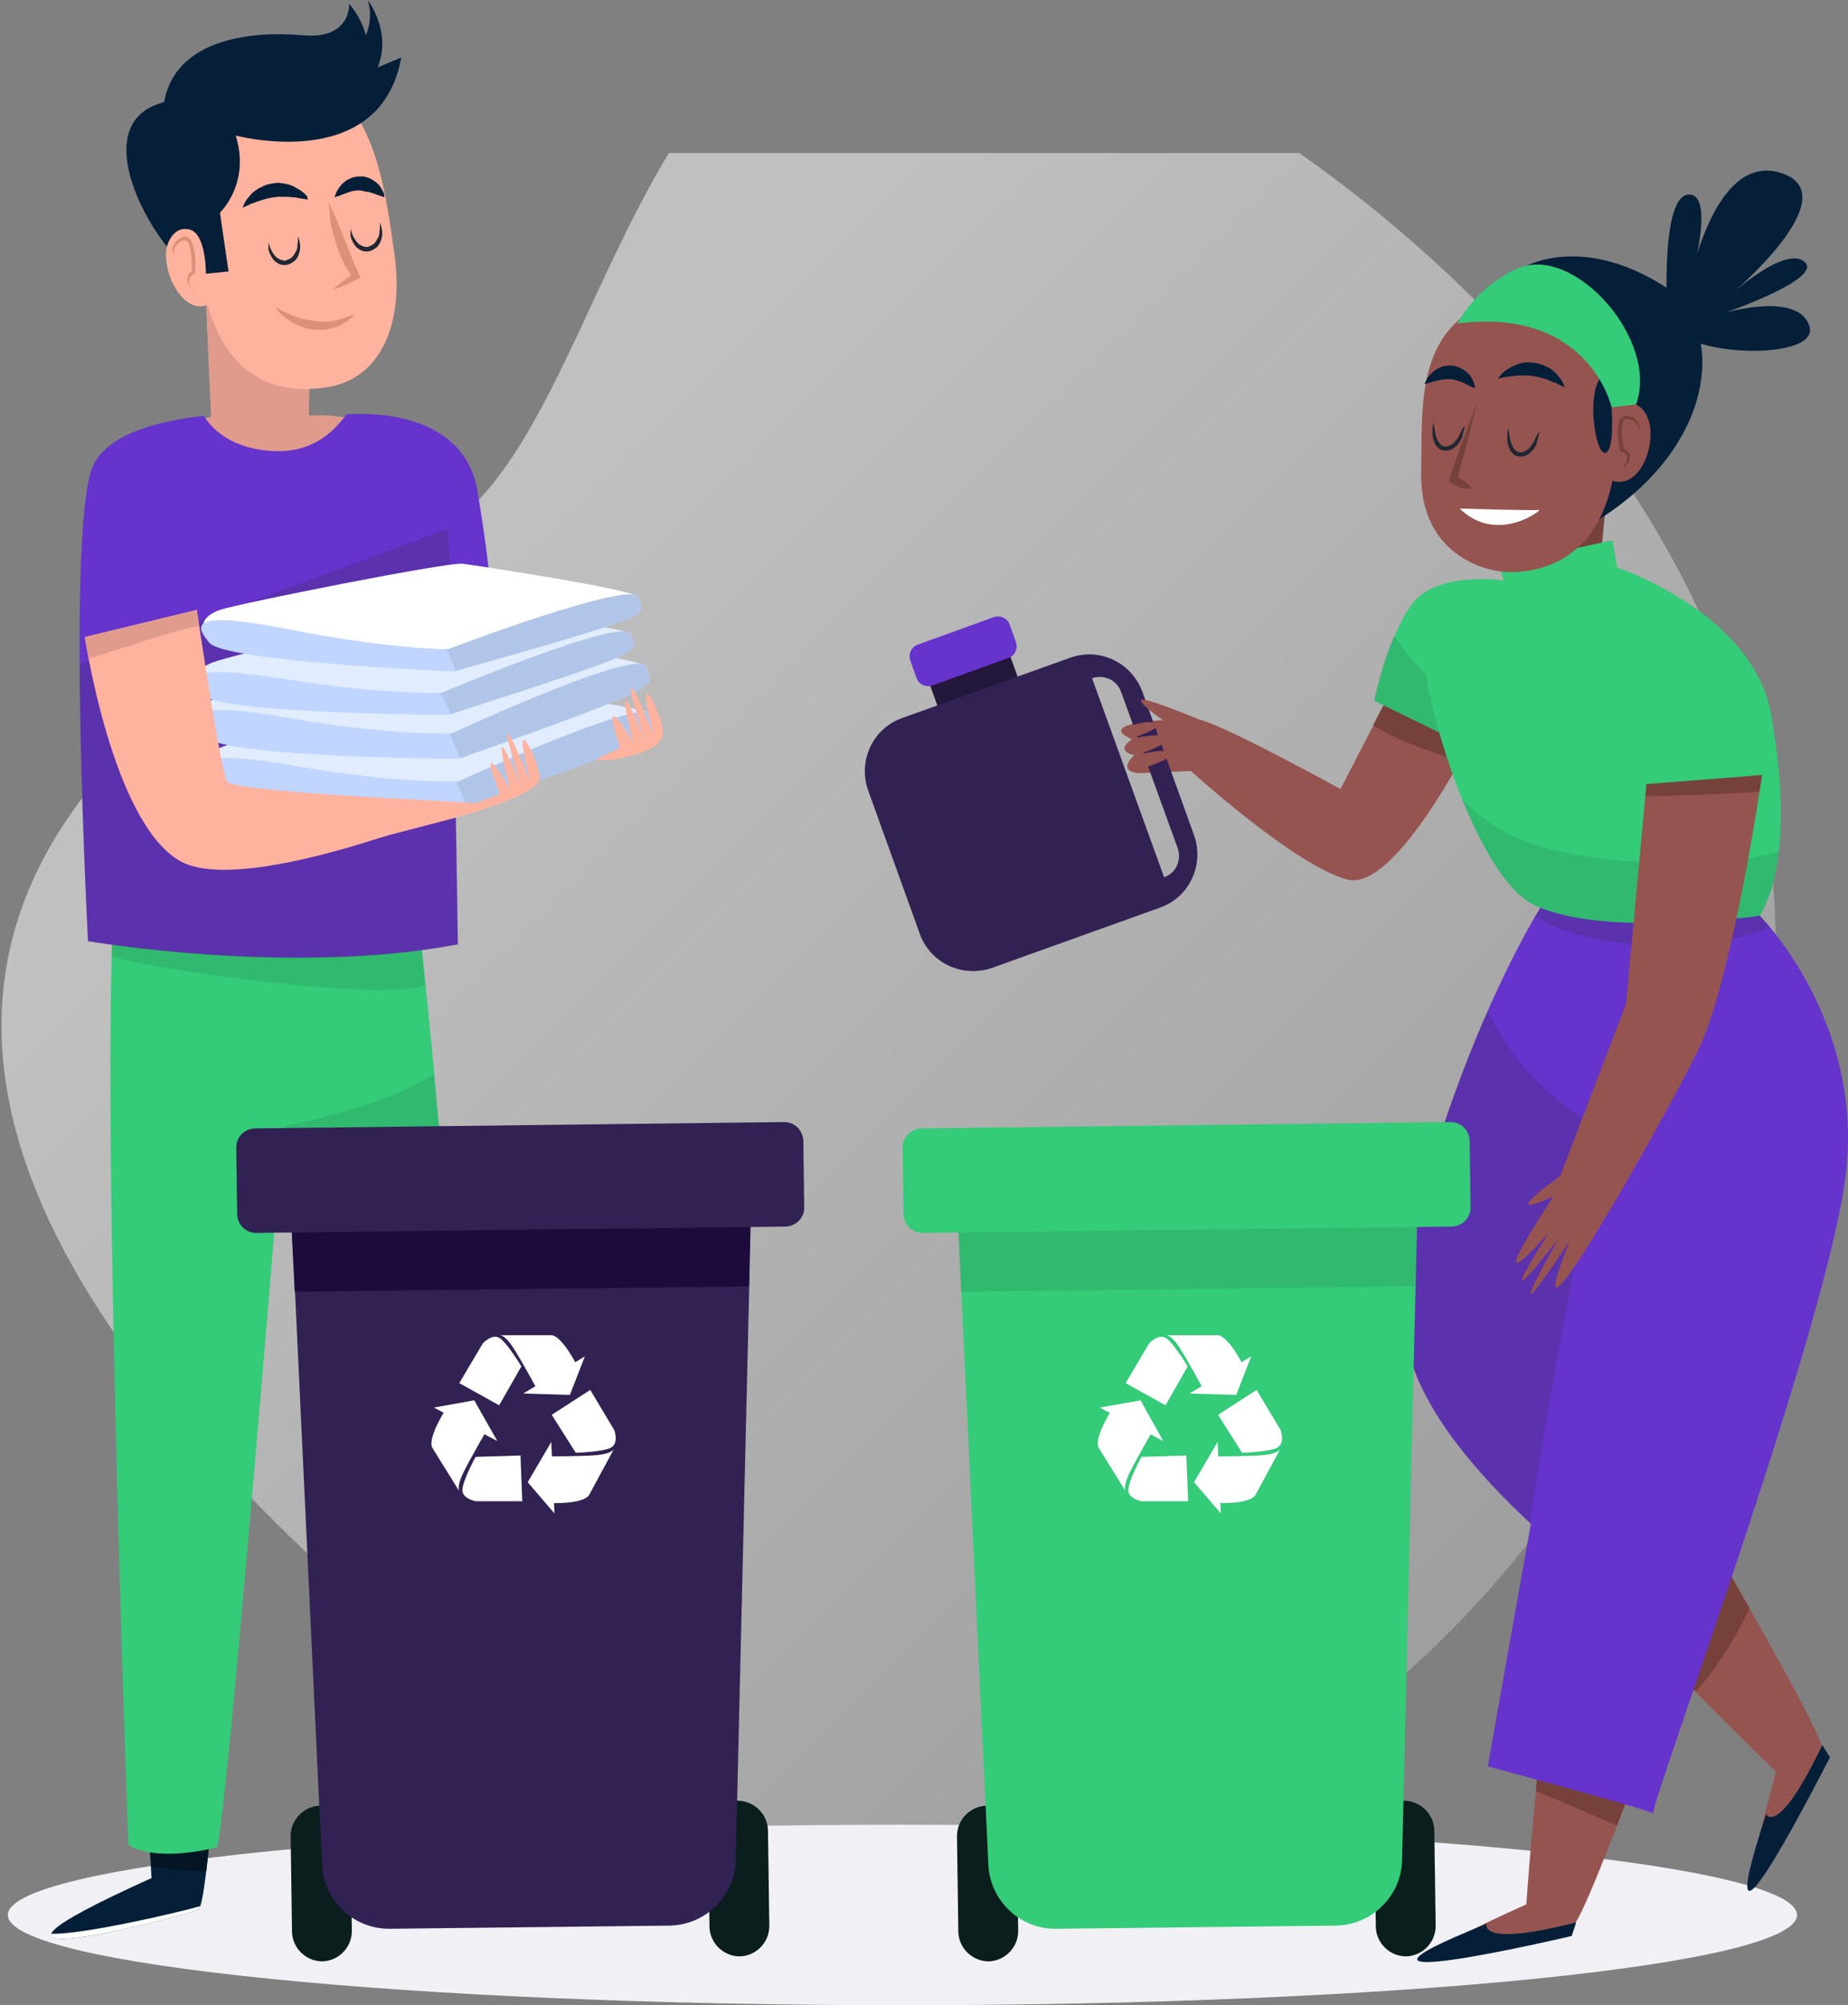 <svg width="471" height="511" viewBox="0 0 471 511" fill="none" xmlns="http://www.w3.org/2000/svg">
<rect x="0" y="0" width="471" height="511" fill="#808080" stroke="none"/>
<path opacity="0.5" fill-rule="evenodd" clip-rule="evenodd" d="M88.749 405.552C278.647 577.496 400.682 377.594 400.682 377.594C512.382 232.702 422.24 102.999 331.153 39L170.502 39C163.074 51.168 156.767 64.744 150.657 77.898C139.291 102.365 128.604 125.37 112.637 135.133C108.995 137.361 104.56 139.865 99.581 142.676C42.529 174.889 -85.908 247.409 88.749 405.552Z" fill="url(#paint0_linear)"/>
<path d="M230 465C104.079 465 2 475.297 2 488C2 500.703 104.079 511 230 511C355.921 511 458 500.703 458 488C458 475.297 355.921 465 230 465Z" fill="#F0F0F5"/>
<path d="M436.38 398.817C436.38 398.817 404.032 491.056 400.566 491.056C397.1 491.056 327.782 512.963 389.013 485.291C389.013 485.291 395.945 384.981 406.343 380.369C416.74 375.758 436.38 398.817 436.38 398.817Z" fill="#965450"/>
<path d="M412.119 465.229C422.632 437.903 436.38 398.817 436.38 398.817C436.38 398.817 416.74 375.758 406.343 380.369C399.642 383.367 394.328 426.489 391.439 456.466C398.371 459.234 405.187 462.231 412.119 465.229Z" fill="#76413B"/>
<path d="M378.962 490.249C378.962 490.249 376.305 496.36 401.721 489.903L400.566 493.362C400.566 493.362 328.938 510.196 378.962 490.249Z" fill="#051F38"/>
<path d="M416.739 359.731C416.739 359.731 466.764 443.784 464.569 446.436C462.374 449.087 434.647 516.191 452.669 451.509C452.669 451.509 380.117 381.753 383.236 370.8C386.471 359.962 416.739 359.731 416.739 359.731Z" fill="#965450"/>
<path d="M450.128 462.347C450.128 462.347 453.132 468.342 464.454 444.706L466.418 447.819C466.303 447.819 433.261 513.539 450.128 462.347Z" fill="#051F38"/>
<path d="M445.854 409.771C432.452 386.134 416.74 359.731 416.74 359.731C416.74 359.731 386.471 359.962 383.237 370.8C381.157 377.833 410.964 409.655 432.106 431.101C432.221 431.216 440.424 422.108 445.854 409.771Z" fill="#76413B"/>
<path d="M448.51 233.364C448.51 233.364 417.894 199.351 399.987 220.681C382.08 242.011 354.353 312.343 358.396 341.168C360.822 358.117 377.112 376.219 390.167 388.325L379.192 450.125C379.192 450.125 424.248 462.231 421.36 462.231C419.627 462.231 465.839 338.286 470.46 299.084C475.081 259.883 448.51 233.364 448.51 233.364Z" fill="#6633CC"/>
<path opacity="0.2" d="M425.058 240.974C433.608 240.858 442.965 239.705 451.168 236.362C449.551 234.402 448.511 233.364 448.511 233.364C448.511 233.364 417.895 199.351 399.988 220.681C397.216 224.025 394.212 228.406 391.208 233.71C401.259 239.244 413.967 241.204 425.058 240.974Z" fill="#352C38"/>
<path opacity="0.2" d="M379.193 257.461C366.485 286.401 355.74 322.374 358.398 341.053C360.708 357.886 376.882 375.873 389.937 387.979C394.558 356.618 402.992 313.035 408.075 287.9C395.483 280.752 385.085 270.49 379.193 257.461Z" fill="#352C38"/>
<path d="M360.131 165.337L341.646 201.08C341.646 201.08 309.297 183.208 304.676 183.208C300.055 183.208 278.104 183.785 288.502 188.397C288.502 188.397 283.881 191.279 289.08 192.432C289.08 192.432 284.458 196.468 290.235 197.044L303.521 196.468C303.521 196.468 330.093 220.68 343.379 224.139C356.665 227.598 378.038 182.632 378.038 182.632L360.131 165.337Z" fill="#965450"/>
<path d="M363.134 190.934C366.023 191.972 369.026 193.01 372.03 194.047C375.727 187.59 378.038 182.517 378.038 182.517L360.131 165.223L349.964 184.823C354.008 187.36 358.513 189.32 363.134 190.934Z" fill="#76413B"/>
<path d="M383.236 148.043C383.236 148.043 365.907 145.161 359.552 154.385C353.198 163.608 350.31 178.597 350.31 178.597L375.149 190.704L383.236 148.043Z" fill="#34CB79"/>
<path opacity="0.1" d="M373.648 180.673C367.294 175.715 360.015 169.489 355.279 161.994C351.813 170.065 350.195 178.482 350.195 178.482L375.034 190.588L376.536 182.748C375.612 182.171 374.572 181.48 373.648 180.673Z" fill="#161826"/>
<path d="M261.699 178.943C262.392 180.788 261.353 182.863 259.504 183.555L245.872 188.513C244.023 189.205 241.944 188.167 241.251 186.322L235.821 171.218C235.127 169.373 236.167 167.298 238.016 166.606L251.648 161.648C253.497 160.957 255.576 161.994 256.269 163.839L261.699 178.943Z" fill="#23173B"/>
<path d="M272.674 167.644L229.928 182.979C222.419 185.63 218.607 193.932 221.264 201.426L234.434 237.976C237.091 245.47 245.409 249.275 252.919 246.623L295.665 231.289C303.174 228.637 306.987 220.335 304.33 212.841L291.159 176.291C288.387 168.797 280.184 164.877 272.674 167.644ZM300.171 216.185C301.21 219.182 299.708 222.526 296.705 223.564L278.335 172.832C281.339 171.795 284.69 173.293 285.729 176.291L300.171 216.185Z" fill="#322153"/>
<path d="M258.926 163.608C259.504 165.223 258.695 167.067 257.078 167.644L237.669 174.677C236.052 175.254 234.203 174.446 233.625 172.832L232.008 168.336C231.43 166.721 232.239 164.877 233.856 164.3L253.265 157.267C254.883 156.69 256.731 157.498 257.309 159.112L258.926 163.608Z" fill="#6633CC"/>
<path d="M286.192 185.515C286.192 185.515 293.47 182.979 294.741 184.477C295.896 185.861 288.618 187.936 288.964 188.052C289.195 188.167 296.82 186.437 297.514 188.052C298.207 189.666 289.426 192.548 289.426 192.548C289.426 192.548 297.745 190.242 298.322 191.972C298.9 193.701 289.657 196.238 289.657 196.238L289.195 192.433L288.618 188.052L286.192 185.515Z" fill="#965450"/>
<path d="M296.474 183.555C296.474 183.555 290.813 179.75 290.813 178.482C290.697 177.098 305.832 183.44 305.832 183.44L296.474 183.555Z" fill="#965450"/>
<path d="M408.075 145.161C406.92 147.236 412.581 98.926 412.581 98.926L386.356 116.567C386.356 116.567 388.666 147.467 385.778 147.582C384.623 147.582 380.117 149.311 375.149 151.156C376.305 156.921 378.615 158.189 380.579 163.724C395.252 163.608 411.195 163.263 420.206 149.888C415.007 148.158 409.577 142.278 408.075 145.161Z" fill="#76413B"/>
<path d="M383.237 148.043L382.081 144.008L410.964 137.666L412.119 144.584C412.119 144.584 446.778 156.114 451.399 182.056C456.02 207.998 453.71 224.717 448.511 233.364C448.511 233.364 408.075 239.129 390.746 230.482C373.417 221.834 355.509 157.267 364.752 151.502C373.994 145.737 383.237 148.043 383.237 148.043Z" fill="#34CB79"/>
<path opacity="0.1" d="M421.015 219.874C407.151 219.067 390.168 217.453 378.615 208.921C376.42 207.306 374.456 205.577 372.608 203.617C377.807 216.415 384.276 227.253 390.746 230.481C408.076 239.129 448.511 233.364 448.511 233.364C450.822 229.559 452.555 224.14 453.363 216.992C442.966 220.105 432.106 220.566 421.015 219.874Z" fill="#161826"/>
<path d="M419.628 199.927L449.088 197.621C449.088 197.621 441.579 249.505 432.914 267.377C424.25 285.248 384.392 355.58 399.988 316.378C399.988 316.378 379.771 346.933 397.1 315.802C397.1 315.802 378.038 340.591 394.789 314.073C394.789 314.073 375.149 336.556 395.945 304.849C395.945 304.849 380.348 312.343 397.678 299.66L414.429 255.847L419.628 199.927Z" fill="#965450"/>
<path d="M448.395 201.772C448.857 199.12 449.088 197.506 449.088 197.506L419.628 199.812L419.397 202.81C428.986 202.81 438.691 202.349 448.395 201.772Z" fill="#76413B"/>
<path d="M388.782 67.911C388.782 67.911 403.455 59.379 424.943 73.445C439.153 82.784 438.46 112.647 407.729 132.247C371.222 155.538 388.782 67.911 388.782 67.911Z" fill="#051F38"/>
<path d="M409.116 83.822C409.116 83.822 392.595 71.024 378.5 77.25C360.709 85.321 362.557 104.114 362.21 120.141C361.748 141.471 378.616 145.507 383.699 145.737C391.208 146.198 421.824 144.354 409.116 83.822Z" fill="#965450"/>
<path d="M410.733 103.769C410.733 103.769 411.426 100.54 416.972 103.077C424.019 106.42 420.207 123.254 412.35 122.793C404.379 122.447 410.733 103.769 410.733 103.769Z" fill="#965450"/>
<path d="M410.733 103.769C410.733 103.769 411.657 115.298 409 115.414C406.227 115.529 403.339 94.545 410.964 94.545C418.589 94.775 410.733 103.769 410.733 103.769Z" fill="#051F38"/>
<path d="M410.733 103.769C410.733 103.769 405.072 78.172 371.453 82.438C371.453 82.438 376.305 72.869 386.934 68.372C401.375 62.261 422.979 86.82 416.971 103.077C416.971 103.077 414.199 103.423 410.733 103.769Z" fill="#34CB79"/>
<path d="M424.943 80.132C424.943 80.132 423.094 49.578 430.488 49.578C437.882 49.578 429.911 75.29 429.911 75.29C429.911 75.29 436.034 38.51 453.825 44.044C471.617 49.578 440.886 75.29 440.886 75.29C440.886 75.29 454.981 62.377 459.948 66.758C464.801 71.024 439.731 79.671 439.731 79.671C439.731 79.671 458.793 74.137 461.219 83.361C463.645 92.469 424.365 91.201 424.943 80.132Z" fill="#051F38"/>
<path d="M363.134 97.889C363.134 97.889 363.134 97.658 363.365 97.197C363.596 96.736 363.828 96.159 364.405 95.583C364.983 95.006 365.676 94.315 366.6 93.853C366.831 93.738 367.062 93.623 367.409 93.507C367.64 93.392 367.987 93.277 368.218 93.277C368.564 93.277 368.795 93.162 369.142 93.162H370.066C370.644 93.162 371.221 93.392 371.799 93.623C372.377 93.853 372.839 94.084 373.301 94.43C373.763 94.776 374.11 95.122 374.456 95.468C374.803 95.814 375.034 96.159 375.149 96.505C375.265 96.621 375.381 96.851 375.381 96.966C375.496 97.082 375.496 97.312 375.612 97.428C375.727 97.774 375.843 98.004 375.843 98.235C375.958 98.696 375.958 98.927 375.958 98.927C375.958 98.927 375.727 98.811 375.265 98.696C375.034 98.581 374.803 98.465 374.572 98.35C374.341 98.235 373.994 98.12 373.648 97.889C373.301 97.774 373.07 97.543 372.723 97.428C372.377 97.312 372.03 97.197 371.684 97.082C371.337 96.966 370.99 96.851 370.644 96.736C370.297 96.736 369.951 96.621 369.604 96.621H369.142C369.026 96.621 368.795 96.621 368.564 96.621C368.218 96.621 367.871 96.736 367.524 96.736C367.178 96.851 366.831 96.851 366.485 96.966C366.138 97.082 365.792 97.082 365.445 97.197C364.752 97.428 364.174 97.543 363.828 97.658C363.481 97.889 363.134 97.889 363.134 97.889Z" fill="#051F38"/>
<path d="M372.03 129.595C372.03 129.595 390.977 130.172 392.248 129.941C393.403 129.711 381.619 138.935 372.03 129.595Z" fill="white"/>
<path d="M373.301 108.496C373.301 108.496 373.301 108.726 373.185 109.188C373.07 109.649 372.954 110.225 372.723 111.032C372.608 111.378 372.492 111.839 372.261 112.185C372.146 112.416 372.03 112.647 371.915 112.762C371.799 112.992 371.568 113.223 371.453 113.338C371.106 113.684 370.759 114.145 370.182 114.376C370.066 114.491 369.951 114.491 369.72 114.607L369.373 114.722C369.142 114.837 368.795 114.837 368.449 114.837C367.871 114.837 367.178 114.722 366.716 114.261C366.254 113.915 365.907 113.454 365.676 112.877C365.445 112.416 365.329 111.955 365.214 111.494C365.098 111.032 365.098 110.571 365.098 110.225C365.098 109.418 365.098 108.842 365.214 108.381C365.329 107.919 365.445 107.689 365.445 107.689C365.445 107.689 365.445 108.726 365.792 110.225C365.907 110.917 366.138 111.839 366.6 112.531C366.831 112.877 367.062 113.223 367.409 113.454C367.756 113.684 368.102 113.8 368.449 113.8C368.68 113.8 368.795 113.8 369.026 113.684L369.373 113.569C369.373 113.569 369.489 113.454 369.604 113.454C369.951 113.338 370.297 112.992 370.644 112.762C370.99 112.416 371.221 112.07 371.453 111.724C371.684 111.378 371.915 111.032 372.03 110.686C372.377 109.995 372.608 109.418 372.839 109.072C373.185 108.726 373.301 108.496 373.301 108.496Z" fill="#1F2733"/>
<path d="M392.363 109.995C392.363 109.995 392.363 110.225 392.248 110.686C392.132 111.148 392.017 111.724 391.786 112.531C391.67 112.877 391.555 113.338 391.324 113.684C391.208 113.915 391.093 114.145 390.977 114.261C390.862 114.491 390.63 114.722 390.515 114.837C390.168 115.183 389.822 115.644 389.244 115.875C389.129 115.99 389.013 115.99 388.782 116.106L388.435 116.221C388.204 116.336 387.858 116.336 387.511 116.336C386.934 116.336 386.24 116.221 385.778 115.76C385.316 115.414 384.97 114.953 384.738 114.376C384.507 113.915 384.392 113.454 384.276 112.992C384.161 112.531 384.161 112.07 384.161 111.724C384.161 110.917 384.161 110.341 384.276 109.879C384.392 109.418 384.507 109.188 384.507 109.188C384.507 109.188 384.507 110.225 384.854 111.724C384.97 112.416 385.201 113.338 385.663 114.03C385.894 114.376 386.125 114.722 386.471 114.953C386.818 115.183 387.165 115.298 387.511 115.298C387.742 115.298 387.858 115.298 388.089 115.183L388.435 115.068C388.435 115.068 388.551 114.953 388.666 114.953C389.013 114.837 389.36 114.491 389.706 114.261C390.053 113.915 390.284 113.569 390.515 113.223C390.746 112.877 390.977 112.531 391.093 112.185C391.439 111.494 391.67 110.917 391.901 110.571C392.248 110.225 392.363 109.995 392.363 109.995Z" fill="#1F2733"/>
<path d="M413.39 119.565C413.736 119.103 413.967 118.757 414.198 118.296C414.43 117.835 414.545 117.374 414.661 116.913C414.661 116.682 414.661 116.451 414.661 116.221C414.661 116.106 414.545 115.99 414.545 115.99C414.545 115.875 414.43 115.76 414.314 115.76C414.198 115.644 414.198 115.644 414.083 115.529L413.852 115.298C413.736 115.183 413.621 115.183 413.505 115.183L413.159 115.068L412.928 114.953V114.722C412.581 113.454 412.466 112.301 412.35 111.032C412.234 110.456 412.234 109.764 412.35 109.188C412.35 108.496 412.466 107.919 412.697 107.228C412.812 106.882 413.043 106.536 413.39 106.305C413.736 106.075 414.198 105.844 414.545 105.959C415.007 105.959 415.238 106.075 415.585 106.19C415.931 106.305 416.278 106.421 416.509 106.651C416.74 106.882 417.087 107.112 417.202 107.343C417.433 107.574 417.549 107.919 417.664 108.15C417.895 108.726 418.011 109.418 417.895 109.995C417.78 109.418 417.664 108.842 417.318 108.265C417.202 108.035 416.971 107.804 416.74 107.573C416.509 107.343 416.278 107.228 416.047 107.112C415.816 106.997 415.585 106.882 415.238 106.882C415.007 106.882 414.661 106.766 414.43 106.766C413.967 106.766 413.736 107.112 413.621 107.573C413.274 108.611 413.39 109.764 413.39 110.917C413.505 112.07 413.621 113.338 413.852 114.491L413.621 114.146L413.967 114.376C414.083 114.491 414.198 114.491 414.314 114.607L414.661 114.837C414.776 114.953 414.892 115.068 415.007 115.183C415.123 115.299 415.238 115.414 415.238 115.644C415.354 115.76 415.354 115.99 415.354 116.106C415.469 116.451 415.354 116.682 415.354 117.028C415.238 117.604 414.892 118.066 414.545 118.527C414.198 118.873 413.736 119.334 413.39 119.565Z" fill="#76413B"/>
<path d="M375.034 124.407C374.456 124.522 373.994 124.522 373.532 124.522C373.07 124.522 372.608 124.407 372.261 124.292C371.799 124.176 371.453 123.946 371.106 123.831C370.875 123.715 370.759 123.6 370.528 123.485C370.297 123.369 370.182 123.254 369.951 123.139L369.258 122.562L369.373 122.101C370.528 118.757 371.684 115.529 372.839 112.301C373.994 109.072 375.265 105.729 376.536 102.5C375.727 105.844 374.803 109.303 373.994 112.647C373.07 115.99 372.146 119.334 371.222 122.678L370.759 121.64C370.991 121.64 371.222 121.755 371.453 121.755C371.684 121.755 371.915 121.87 372.03 121.986C372.377 122.101 372.839 122.332 373.186 122.562C373.532 122.793 373.879 123.139 374.225 123.485C374.456 123.6 374.803 123.946 375.034 124.407Z" fill="#76413B"/>
<path d="M381.85 96.505C381.85 96.505 381.966 96.159 382.312 95.813C382.543 95.582 382.659 95.352 383.005 95.006C383.352 94.775 383.583 94.429 384.045 94.199C384.392 93.968 384.854 93.622 385.432 93.392C385.894 93.161 386.471 92.931 387.049 92.7C387.627 92.585 388.32 92.354 389.013 92.354C389.36 92.354 389.706 92.354 390.053 92.354L391.093 92.469C391.786 92.469 392.479 92.815 393.057 92.931C393.634 93.161 394.212 93.507 394.789 93.738C395.367 94.084 395.829 94.429 396.176 94.775C396.638 95.121 396.985 95.582 397.216 95.928C397.562 96.274 397.793 96.62 398.024 96.966C398.255 97.312 398.371 97.658 398.486 97.888C398.718 98.35 398.833 98.695 398.833 98.695C398.833 98.695 398.486 98.58 398.024 98.35C397.793 98.234 397.447 98.119 397.1 97.888C396.753 97.658 396.407 97.543 395.945 97.427C395.598 97.312 395.136 97.081 394.674 96.851C394.212 96.735 393.75 96.505 393.288 96.389C392.825 96.274 392.363 96.159 391.901 96.044C391.439 96.044 390.977 95.813 390.399 95.813L389.706 95.698H389.013C388.551 95.698 387.973 95.698 387.511 95.698C387.049 95.698 386.587 95.698 386.125 95.813C385.663 95.813 385.201 95.928 384.738 95.928C383.93 96.044 383.121 96.159 382.659 96.274C382.197 96.505 381.85 96.505 381.85 96.505Z" fill="#051F38"/>
<path d="M365.907 490.825C365.907 494.976 362.557 498.435 358.398 498.55C354.238 498.55 350.773 495.207 350.657 491.056L350.31 466.613C350.31 462.462 353.661 459.003 357.82 458.888C361.979 458.888 365.445 462.231 365.56 466.382L365.907 490.825Z" fill="#091E1D"/>
<path d="M259.504 492.095C259.504 496.245 256.154 499.704 251.995 499.82C247.836 499.82 244.37 496.476 244.254 492.325L243.908 467.882C243.908 463.731 247.258 460.272 251.417 460.157C255.576 460.157 259.042 463.501 259.158 467.651L259.504 492.095Z" fill="#091E1D"/>
<path d="M357.358 473.415C357.473 482.87 349.848 490.595 340.375 490.71L269.209 491.517C259.735 491.633 251.995 484.023 251.879 474.568L244.254 312.92C244.139 303.466 251.764 295.741 261.237 295.625L343.841 294.588C353.314 294.472 361.055 302.082 361.17 311.536L357.358 473.415Z" fill="#34CB79"/>
<path opacity="0.1" d="M360.708 327.793L361.055 311.767C360.939 302.312 353.199 294.703 343.725 294.818L261.122 295.856C251.648 295.971 244.023 303.696 244.139 313.151L244.947 329.177L360.708 327.793Z" fill="#161826"/>
<path d="M374.803 307.732C374.803 310.383 372.723 312.459 370.066 312.574L235.127 314.188C232.47 314.188 230.391 312.113 230.275 309.461L230.044 292.397C230.044 289.745 232.124 287.67 234.781 287.554L369.72 285.94C372.377 285.94 374.456 288.016 374.572 290.667L374.803 307.732Z" fill="#34CB79"/>
<path d="M303.174 355.119L318.886 345.665L315.074 355.465L303.174 355.119Z" fill="white"/>
<path d="M297.282 340.246C297.282 340.246 298.553 340.246 300.517 343.243C302.481 346.241 306.871 354.312 306.871 354.312L314.843 350.738L316.691 347.625C316.691 347.625 313.226 340.707 310.453 340.246H297.282Z" fill="white"/>
<path d="M292.892 342.321C292.892 342.321 295.318 339.669 297.282 341.053C299.246 342.437 302.712 348.202 302.712 348.202L297.051 358.117L286.885 352.468L292.892 342.321Z" fill="white"/>
<path d="M310.337 367.456L311.146 385.673L304.33 377.718L310.337 367.456Z" fill="white"/>
<path d="M326.28 369.301C326.28 369.301 325.703 370.454 322.121 370.8C318.54 371.146 309.297 371.146 309.297 371.146L308.604 379.908L310.453 383.021C310.453 383.021 318.193 383.367 319.926 381.061L326.28 369.301Z" fill="white"/>
<path d="M326.396 364.458C326.396 364.458 327.667 367.802 325.472 368.955C323.392 369.993 316.576 370.223 316.576 370.223L310.453 360.538L320.273 354.197L326.396 364.458Z" fill="white"/>
<path d="M296.472 367.226L280.298 358.693L290.695 356.849L296.472 367.226Z" fill="white"/>
<path d="M286.885 380.024C286.885 380.024 286.192 378.986 287.694 375.758C289.195 372.529 293.817 364.574 293.817 364.574L286.654 359.616L283.072 359.731C283.072 359.731 278.913 366.303 279.953 368.84L286.885 380.024Z" fill="white"/>
<path d="M290.928 382.56C290.928 382.56 287.347 381.868 287.578 379.562C287.693 377.141 290.928 371.261 290.928 371.261L302.366 370.915L302.828 382.56H290.928Z" fill="white"/>
<path d="M55.247 445.167C55.247 445.167 52.706 485.868 50.511 486.675C42.077 489.557 -21.58 505.699 38.611 478.604L36.994 448.972L55.247 445.167Z" fill="#051F38"/>
<path d="M52.59 476.759C54.092 464.422 55.247 445.167 55.247 445.167L36.994 448.972L38.495 475.376C43.001 476.644 48.2 476.759 52.59 476.759Z" fill="#041523"/>
<path d="M13.079 492.786C11.231 497.282 44.503 488.75 50.511 486.675C50.626 486.559 50.857 486.329 51.088 485.752C43.579 487.828 20.82 493.016 13.079 492.786Z" fill="white"/>
<path d="M94.181 442.977C94.181 442.977 97.531 483.677 99.842 484.369C108.391 487.136 172.279 502.01 111.51 476.067L112.55 446.436L94.181 442.977Z" fill="#051F38"/>
<path d="M97.531 474.453C95.798 462.232 94.181 442.977 94.181 442.977L112.55 446.436L111.626 472.839C107.12 474.223 101.921 474.338 97.531 474.453Z" fill="#041523"/>
<path d="M137.389 489.788C139.353 494.284 105.849 486.329 99.842 484.369C99.611 484.369 99.495 484.023 99.264 483.446C106.774 485.522 129.649 490.249 137.389 489.788Z" fill="white"/>
<path d="M105.387 223.218C105.387 223.218 122.024 357.31 118.673 465.806C118.673 465.806 98.802 471.34 93.603 467.305C89.098 441.593 89.675 391.554 82.975 354.427C76.62 319.377 74.079 290.667 74.079 290.667L71.999 288.361C71.999 288.361 58.367 457.85 55.363 470.764C38.149 474.799 32.719 470.072 32.719 470.072C32.719 470.072 24.863 258.038 29.715 223.794C35.954 179.059 105.387 223.218 105.387 223.218Z" fill="#34CB79"/>
<path opacity="0.1" d="M108.39 251.004C106.657 233.709 105.271 223.333 105.271 223.333C105.271 223.333 35.953 179.173 29.599 223.909C29.021 228.06 28.674 234.862 28.328 243.51C33.527 246.392 98.454 255.616 108.39 251.004Z" fill="#161826"/>
<path opacity="0.1" d="M72.808 286.978C73.617 296.086 77.776 325.488 82.975 354.427C89.675 391.669 89.098 441.593 93.603 467.305C98.802 471.34 118.673 465.806 118.673 465.806C120.637 399.048 115.207 322.605 110.586 273.719C99.611 280.636 85.632 283.98 72.808 286.978Z" fill="#161826"/>
<path d="M78.7 105.959C78.816 91.893 79.855 73.33 79.855 73.33L52.128 65.72C52.128 65.72 53.052 90.855 53.861 106.19C41.268 110.456 26.943 118.527 26.943 118.527L79.278 131.786L97.878 113.8C97.878 113.8 88.52 109.072 78.7 105.959Z" fill="#FFB39F"/>
<path d="M78.7 105.959C78.816 91.893 79.855 73.33 79.855 73.33L52.128 65.72C52.128 65.72 53.052 90.855 53.861 106.19C41.268 110.456 26.943 118.527 26.943 118.527L79.278 131.786L104.001 110.571C104.001 110.571 88.635 104.806 78.7 105.959Z" fill="#E09B8D"/>
<path d="M49.702 39.086C49.702 39.086 56.98 15.565 76.158 19.255C95.336 22.944 98.109 47.964 100.535 64.798C102.961 81.747 97.531 96.966 82.512 98.811C69.457 100.425 46.698 97.888 49.702 39.086Z" fill="#FFB39F"/>
<path d="M50.626 58.802C50.626 58.802 49.471 55.689 44.734 59.148C38.727 63.529 44.85 79.671 52.128 77.942C59.407 76.212 50.626 58.802 50.626 58.802Z" fill="#FFB39F"/>
<path d="M43.925 25.596C44.388 25.481 53.399 24.789 47.391 25.366C52.937 31.361 52.359 32.86 59.984 34.244C64.028 46.696 56.056 54.19 56.056 54.19L58.251 69.179L52.475 69.756C52.475 69.756 52.59 59.379 48.2 58.456C43.81 57.534 42.539 62.838 42.539 62.838C33.412 51.308 24.17 28.709 43.925 25.596Z" fill="#051F38"/>
<path d="M96.26 17.18C99.957 8.071 93.719 0 93.719 0C94.758 3.344 94.296 6.457 93.257 8.993C92.563 6.457 91.293 3.69 88.982 0.922C88.982 0.922 89.675 10.146 77.082 8.993C64.49 7.84 42.423 9.57 41.499 29.055C40.459 48.541 59.291 34.359 59.291 34.359C59.291 34.359 96.838 44.851 102.268 14.643L96.26 17.18Z" fill="#051F38"/>
<path d="M78.469 50.848C78.469 50.848 78.122 50.848 77.66 50.732C77.083 50.617 76.389 50.502 75.581 50.386C75.119 50.271 74.772 50.271 74.31 50.271C73.848 50.156 73.386 50.156 72.924 50.156C72.461 50.156 71.999 50.156 71.422 50.156C71.191 50.156 70.96 50.156 70.728 50.156L70.035 50.271C69.573 50.271 69.111 50.386 68.533 50.502C68.071 50.617 67.609 50.732 67.147 50.848C66.685 50.963 66.223 51.194 65.761 51.309C65.299 51.424 64.952 51.655 64.49 51.77C64.143 51.885 63.681 52.001 63.45 52.231C63.103 52.346 62.872 52.462 62.641 52.577C62.179 52.808 61.833 52.923 61.833 52.923C61.833 52.923 61.948 52.577 62.179 52.116C62.295 51.885 62.41 51.539 62.641 51.194C62.872 50.848 63.103 50.502 63.45 50.156C63.797 49.81 64.028 49.349 64.49 49.003C64.952 48.657 65.414 48.311 65.992 47.965C66.569 47.734 67.147 47.389 67.725 47.158C68.418 46.927 68.996 46.812 69.689 46.697L70.728 46.581C71.075 46.581 71.422 46.581 71.768 46.697C72.115 46.697 72.461 46.812 72.692 46.812C73.039 46.927 73.27 46.927 73.617 47.043C74.194 47.273 74.772 47.389 75.234 47.734C75.696 47.965 76.158 48.311 76.621 48.542C76.967 48.772 77.314 49.118 77.66 49.349C77.891 49.579 78.122 49.925 78.353 50.041C78.238 50.502 78.469 50.848 78.469 50.848Z" fill="#051F38"/>
<path d="M97.993 50.27C97.993 50.27 97.762 50.155 97.3 50.04C96.838 49.924 96.26 49.694 95.683 49.463C95.336 49.348 94.99 49.233 94.643 49.117C94.296 49.002 93.95 48.887 93.603 48.887C93.257 48.887 92.91 48.771 92.564 48.656C92.448 48.656 92.217 48.656 92.101 48.541H91.639C91.293 48.425 90.946 48.656 90.6 48.541C90.253 48.656 89.906 48.656 89.56 48.771C89.213 48.887 88.867 49.002 88.52 49.117C88.173 49.233 87.827 49.348 87.596 49.463C87.249 49.578 86.903 49.694 86.671 49.809C86.441 49.924 86.209 50.04 85.978 50.04C85.516 50.155 85.285 50.27 85.285 50.27C85.285 50.27 85.285 50.04 85.516 49.578C85.632 49.348 85.632 49.117 85.863 48.771C85.978 48.425 86.209 48.195 86.441 47.849C86.671 47.503 86.903 47.157 87.249 46.811C87.596 46.465 88.058 46.235 88.404 45.889C88.867 45.658 89.444 45.428 89.906 45.197C90.484 45.082 91.062 44.966 91.639 44.966C91.986 44.966 92.217 44.966 92.564 44.966C92.91 44.966 93.141 45.082 93.372 45.197C93.603 45.197 93.95 45.312 94.181 45.428C94.412 45.543 94.643 45.658 94.874 45.773C95.798 46.35 96.492 46.926 96.954 47.618C97.416 48.31 97.647 48.887 97.878 49.348C97.993 50.04 97.993 50.27 97.993 50.27Z" fill="#051F38"/>
<path d="M83.783 51.538C84.477 53.037 85.17 54.651 85.863 56.15C86.21 56.958 86.441 57.649 86.787 58.456L87.711 60.762L88.636 63.068C88.982 63.875 89.213 64.567 89.56 65.374L90.022 66.527C90.138 66.873 90.368 67.334 90.484 67.68C90.831 68.372 91.177 69.064 91.524 69.871L91.87 70.793L91.177 71.139C90.138 71.6 89.098 72.177 87.942 72.638C86.903 73.099 85.747 73.561 84.592 73.906C85.516 73.099 86.441 72.407 87.365 71.716C88.289 71.024 89.329 70.332 90.253 69.64L89.906 70.909C89.444 70.217 88.982 69.41 88.52 68.718C88.058 68.026 87.711 67.219 87.365 66.412L86.787 65.259L86.325 64.106C86.094 63.299 85.747 62.492 85.516 61.685L84.823 59.263C84.592 58.456 84.477 57.649 84.246 56.842C84.13 54.997 83.899 53.268 83.783 51.538Z" fill="#DD9078"/>
<path d="M50.28 74.598C49.818 74.368 49.355 74.022 49.009 73.56C48.662 73.215 48.2 72.753 47.969 72.177C47.853 71.946 47.738 71.6 47.738 71.254C47.738 71.139 47.738 70.909 47.738 70.793C47.738 70.678 47.853 70.447 47.853 70.332C47.969 69.986 48.2 69.756 48.431 69.525C48.547 69.41 48.662 69.294 48.778 69.179L49.124 68.948L48.893 69.294C48.893 68.026 48.893 66.758 48.778 65.605C48.662 64.337 48.547 63.068 48.084 62.031C47.969 61.8 47.853 61.569 47.622 61.454C47.507 61.339 47.276 61.224 47.045 61.224C46.929 61.224 46.814 61.224 46.698 61.339C46.583 61.339 46.352 61.454 46.236 61.454C46.005 61.569 45.774 61.685 45.543 61.915C45.312 62.146 45.081 62.261 44.965 62.492C44.85 62.722 44.619 62.953 44.503 63.299C44.272 63.875 44.157 64.452 44.157 65.144C43.925 64.567 43.925 63.875 44.041 63.184C44.041 62.838 44.157 62.492 44.388 62.261C44.503 61.915 44.734 61.685 44.965 61.454L45.312 61.108L45.774 60.762C45.889 60.647 46.12 60.647 46.236 60.532C46.352 60.416 46.583 60.416 46.814 60.301C47.276 60.186 47.738 60.301 48.084 60.647C48.431 60.878 48.662 61.224 48.778 61.569C49.124 62.261 49.24 62.838 49.471 63.529C49.586 64.221 49.702 64.798 49.702 65.49C49.818 66.758 49.818 68.026 49.702 69.41V69.64L49.471 69.756C49.24 69.871 49.009 69.986 48.893 70.217C48.778 70.332 48.547 70.563 48.431 70.678C48.316 70.793 48.316 70.909 48.316 71.024C48.316 71.139 48.2 71.254 48.2 71.37C48.2 71.6 48.2 71.831 48.2 72.061C48.316 72.523 48.547 72.984 48.893 73.445C49.586 73.906 49.933 74.252 50.28 74.598Z" fill="#DD9078"/>
<path d="M68.418 61.8C68.418 61.8 68.533 62.031 68.649 62.492C68.764 62.722 68.764 62.953 68.88 63.184C68.995 63.414 69.111 63.76 69.342 64.106C69.457 64.452 69.804 64.682 69.92 65.028C70.035 65.144 70.151 65.259 70.382 65.49C70.497 65.605 70.613 65.72 70.844 65.835C71.19 66.066 71.537 66.181 71.884 66.297C72.115 66.297 72.23 66.412 72.461 66.412C72.692 66.412 72.808 66.412 73.039 66.297L73.617 66.066L74.194 65.72C74.541 65.49 74.772 65.144 75.003 64.798C75.234 64.452 75.35 64.106 75.581 63.76C75.696 63.414 75.812 63.068 75.812 62.607C75.812 62.261 75.812 61.915 75.927 61.685C75.927 61.339 75.927 61.108 75.927 60.878C75.927 60.416 75.927 60.186 75.927 60.186C75.927 60.186 76.043 60.416 76.158 60.878C76.274 61.108 76.274 61.339 76.389 61.685C76.389 62.031 76.505 62.377 76.505 62.722C76.505 63.068 76.505 63.529 76.389 63.991C76.274 64.452 76.158 64.913 75.927 65.374C75.696 65.835 75.35 66.297 74.887 66.642L74.194 67.104C73.963 67.219 73.617 67.334 73.385 67.45C73.154 67.45 72.808 67.565 72.461 67.565C72.23 67.565 71.884 67.45 71.653 67.45C71.075 67.334 70.613 66.988 70.151 66.642C69.689 66.297 69.457 65.835 69.226 65.49C68.995 65.028 68.764 64.682 68.649 64.337C68.533 63.991 68.418 63.645 68.418 63.299C68.418 62.953 68.418 62.722 68.418 62.492C68.418 62.031 68.418 61.8 68.418 61.8Z" fill="#1F2733"/>
<path d="M89.329 58.341C89.329 58.341 89.444 58.572 89.56 59.033C89.675 59.263 89.675 59.494 89.791 59.725C89.906 59.955 90.022 60.301 90.253 60.647C90.368 60.993 90.715 61.224 90.831 61.569C90.946 61.685 91.062 61.8 91.293 62.031C91.408 62.146 91.524 62.261 91.755 62.377C92.102 62.607 92.448 62.722 92.795 62.838C93.026 62.838 93.141 62.953 93.372 62.953C93.603 62.953 93.719 62.953 93.95 62.838L94.528 62.607L95.105 62.261C95.452 62.031 95.683 61.685 95.914 61.339C96.145 60.993 96.26 60.647 96.492 60.301C96.607 59.955 96.723 59.609 96.723 59.148C96.723 58.802 96.723 58.456 96.838 58.226C96.838 57.88 96.838 57.649 96.838 57.419C96.838 56.958 96.838 56.727 96.838 56.727C96.838 56.727 96.954 56.958 97.069 57.419C97.185 57.649 97.185 57.88 97.3 58.226C97.3 58.572 97.416 58.917 97.416 59.263C97.416 59.609 97.416 60.071 97.3 60.532C97.185 60.993 97.069 61.454 96.838 61.915C96.607 62.377 96.26 62.838 95.798 63.184L95.105 63.645C94.874 63.76 94.528 63.875 94.296 63.991C94.066 63.991 93.719 64.106 93.372 64.106C93.141 64.106 92.795 63.991 92.564 63.991C91.986 63.875 91.524 63.529 91.062 63.184C90.6 62.838 90.368 62.377 90.137 62.031C89.906 61.569 89.675 61.224 89.56 60.878C89.444 60.532 89.329 60.186 89.329 59.84C89.329 59.494 89.329 59.263 89.329 59.033C89.329 58.572 89.329 58.341 89.329 58.341Z" fill="#1F2733"/>
<path d="M70.237 78.103C70.237 78.103 70.122 78.103 70.237 78.219C70.353 78.334 70.584 78.449 70.815 78.565C71.277 78.91 72.086 79.256 73.01 79.718C73.934 80.179 75.09 80.64 76.245 80.986C76.823 81.216 77.516 81.332 78.093 81.447C78.671 81.562 79.364 81.678 80.057 81.793C81.328 81.908 82.599 82.024 83.87 81.908C85.141 81.793 86.18 81.562 87.22 81.216C88.144 80.871 88.953 80.64 89.531 80.409C90.109 80.179 90.455 80.064 90.455 80.064C90.455 80.064 90.224 80.409 89.762 80.755C89.3 81.216 88.607 81.793 87.682 82.37C86.758 82.946 85.487 83.522 84.101 83.753C82.715 84.099 81.213 84.099 79.711 83.984C79.018 83.868 78.209 83.753 77.516 83.522C76.823 83.292 76.129 83.061 75.552 82.715C74.281 82.139 73.241 81.447 72.432 80.755C71.624 80.064 70.93 79.372 70.584 78.795C70.353 78.565 70.237 78.334 70.237 78.103C70.122 78.103 70.122 78.219 70.237 78.103Z" fill="#DD9078"/>
<path d="M88.289 105.613C88.289 105.613 117.865 102.5 121.677 125.099C125.49 147.813 125.143 153.923 125.143 153.923L96.261 149.657L88.289 105.613Z" fill="#6633CC"/>
<path d="M113.242 123.83C111.509 109.417 96.837 106.304 88.288 105.612C84.475 110.916 79.161 114.721 71.883 114.952C63.565 115.182 55.94 112.3 51.896 105.958C38.957 107.457 26.133 111.147 23.245 119.909C17.122 138.357 22.436 239.82 22.436 239.82C22.436 239.82 74.193 248.698 116.708 240.627C116.593 240.742 115.553 143.084 113.242 123.83Z" fill="#6633CC"/>
<path opacity="0.2" d="M20.242 169.258C20.473 202.695 22.437 239.936 22.437 239.936C22.437 239.936 74.194 248.814 116.709 240.743C116.709 240.743 115.901 166.606 114.168 134.784C82.859 146.429 51.55 157.959 20.242 169.258Z" fill="#352C38"/>
<path d="M52.128 196.007C52.128 196.007 50.972 192.664 56.287 190.473C61.601 188.282 116.362 173.985 119.828 174.447C123.294 174.908 165.693 179.981 166.387 182.287C167.08 184.593 115.669 201.196 115.669 201.196L52.128 196.007Z" fill="#E1EDFF"/>
<path d="M118.558 205.577C118.558 205.577 58.598 205.347 53.977 199.928C49.355 194.509 49.24 190.588 75.465 195.2C101.69 199.812 116.825 199.121 116.825 199.121C116.825 199.121 164.885 176.753 166.503 182.172C168.005 187.706 173.088 186.322 118.558 205.577Z" fill="#C0D5FF"/>
<path d="M166.387 182.287C164.885 176.868 116.709 199.236 116.709 199.236C116.709 199.236 116.594 199.236 116.247 199.236C117.287 201.311 118.096 203.271 119.02 205.462C173.088 186.322 168.005 187.706 166.387 182.287Z" fill="#B1C5E8"/>
<path d="M50.394 183.671C50.394 183.671 49.239 180.327 54.553 178.136C59.868 175.946 114.629 161.649 118.095 162.11C121.561 162.571 163.96 167.644 164.653 169.95C165.346 172.256 113.936 188.859 113.936 188.859L50.394 183.671Z" fill="#E1EDFF"/>
<path d="M116.824 193.356C116.824 193.356 56.864 193.125 52.243 187.706C47.622 182.287 47.507 178.367 73.732 182.979C99.957 187.591 115.091 186.899 115.091 186.899C115.091 186.899 163.152 164.531 164.769 169.95C166.156 175.369 171.354 173.986 116.824 193.356Z" fill="#C0D5FF"/>
<path d="M164.654 170.065C163.152 164.646 114.976 187.014 114.976 187.014C114.976 187.014 114.861 187.014 114.514 187.014C115.554 189.09 116.363 191.05 117.287 193.24C171.239 173.986 166.156 175.369 164.654 170.065Z" fill="#B1C5E8"/>
<path d="M50.164 173.64C50.164 173.64 49.124 170.757 54.207 168.797C59.29 166.837 112.319 154.269 115.669 154.731C119.019 155.192 160.032 159.688 160.726 161.648C161.419 163.609 111.625 178.367 111.625 178.367L50.164 173.64Z" fill="#E1EDFF"/>
<path d="M114.399 182.172C114.399 182.172 56.403 181.941 51.897 177.214C47.392 172.487 47.392 169.028 72.692 173.063C97.994 177.098 112.666 176.522 112.666 176.522C112.666 176.522 159.224 156.806 160.726 161.648C162.228 166.376 167.196 165.107 114.399 182.172Z" fill="#C0D5FF"/>
<path d="M160.726 161.649C159.224 156.921 112.666 176.522 112.666 176.522C112.666 176.522 112.55 176.522 112.204 176.522C113.128 178.252 114.052 180.096 114.861 181.941C167.196 165.107 162.228 166.376 160.726 161.649Z" fill="#B1C5E8"/>
<path d="M51.781 160.15C51.781 160.15 50.857 157.267 56.056 155.422C61.254 153.693 114.629 143.085 117.98 143.662C121.33 144.123 162.112 150.234 162.69 152.194C163.267 154.154 113.012 166.952 113.012 166.952L51.781 160.15Z" fill="white"/>
<path d="M115.67 171.102C115.67 171.102 57.674 168.681 53.399 163.838C49.124 158.88 49.124 155.537 74.31 160.494C99.496 165.452 114.168 165.452 114.168 165.452C114.168 165.452 161.419 147.581 162.69 152.308C164.077 157.036 169.044 155.998 115.67 171.102Z" fill="#C0D5FF"/>
<path d="M162.69 152.309C161.419 147.467 114.168 165.453 114.168 165.453C114.168 165.453 114.052 165.453 113.706 165.453C114.63 167.298 115.439 169.143 116.132 170.988C168.929 155.999 163.961 157.037 162.69 152.309Z" fill="#B1C5E8"/>
<path d="M21.628 162.34L50.164 155.422C50.164 155.422 56.287 196.93 57.905 199.236C59.522 201.542 107.236 203.848 107.236 203.848L121.1 204.655C121.1 204.655 62.526 229.213 45.659 219.298C28.56 209.151 21.628 162.34 21.628 162.34Z" fill="#FFB39F"/>
<path d="M24.401 167.298C33.181 164.646 41.731 161.418 50.742 159.458C50.395 156.921 50.164 155.422 50.164 155.422L21.628 162.34C21.628 162.34 21.975 164.416 22.553 167.875C23.246 167.644 23.823 167.413 24.401 167.298Z" fill="#E09B8D"/>
<path d="M115.785 208.46C115.785 208.46 137.505 202.695 137.505 198.313C137.505 193.932 129.649 178.136 135.194 199.236C135.194 199.236 123.641 170.642 132.884 200.619C132.884 200.619 123.872 177.329 129.995 201.196C129.995 201.196 120.753 185.054 127.454 202.349L119.136 205.462L99.149 205.231L88.52 215.608L115.785 208.46Z" fill="#FFB39F"/>
<path d="M166.618 187.36C166.618 187.36 155.065 158.766 164.308 188.744C164.308 188.744 155.296 165.453 161.419 189.32C161.419 189.32 152.177 173.178 158.069 190.588L151.715 193.586C154.026 193.817 157.029 193.701 159.455 192.894C166.849 191.395 168.929 188.859 168.929 186.553C168.929 182.172 161.073 166.376 166.618 187.36Z" fill="#FFB39F"/>
<path d="M196.078 490.825C196.078 494.976 192.728 498.435 188.569 498.55C184.41 498.55 180.944 495.207 180.828 491.056L180.482 466.613C180.482 462.462 183.832 459.003 187.991 458.888C192.15 458.888 195.616 462.231 195.732 466.382L196.078 490.825Z" fill="#091E1D"/>
<path d="M89.675 492.095C89.675 496.245 86.325 499.704 82.166 499.82C78.007 499.82 74.541 496.476 74.425 492.325L74.079 467.882C74.079 463.731 77.429 460.272 81.588 460.157C85.747 460.157 89.213 463.501 89.329 467.651L89.675 492.095Z" fill="#091E1D"/>
<path d="M187.529 473.415C187.644 482.87 180.019 490.595 170.546 490.71L99.38 491.517C89.906 491.633 82.166 484.023 82.05 474.568L74.425 312.92C74.31 303.466 81.935 295.741 91.408 295.625L174.012 294.588C183.485 294.472 191.226 302.082 191.341 311.536L187.529 473.415Z" fill="#322153"/>
<path d="M190.879 327.793L191.226 311.767C191.11 302.312 183.37 294.703 173.896 294.818L91.293 295.856C81.819 295.971 74.194 303.696 74.31 313.151L75.118 329.177L190.879 327.793Z" fill="#1C0C3B"/>
<path d="M204.974 307.732C204.974 310.383 202.894 312.459 200.237 312.574L65.299 314.188C62.641 314.188 60.562 312.113 60.446 309.461L60.215 292.397C60.215 289.745 62.295 287.67 64.952 287.554L199.891 285.94C202.548 285.94 204.627 288.016 204.743 290.667L204.974 307.732Z" fill="#322153"/>
<path d="M133.345 355.119L149.057 345.665L145.245 355.465L133.345 355.119Z" fill="white"/>
<path d="M127.453 340.246C127.453 340.246 128.724 340.246 130.688 343.243C132.652 346.241 137.042 354.312 137.042 354.312L145.014 350.738L146.862 347.625C146.862 347.625 143.397 340.707 140.624 340.246H127.453Z" fill="white"/>
<path d="M123.063 342.321C123.063 342.321 125.49 339.669 127.454 341.053C129.418 342.437 132.883 348.202 132.883 348.202L127.223 358.117L117.056 352.468L123.063 342.321Z" fill="white"/>
<path d="M140.508 367.456L141.317 385.673L134.501 377.718L140.508 367.456Z" fill="white"/>
<path d="M156.452 369.301C156.452 369.301 155.874 370.454 152.292 370.8C148.711 371.146 139.469 371.146 139.469 371.146L138.776 379.908L140.624 383.021C140.624 383.021 148.364 383.367 150.097 381.061L156.452 369.301Z" fill="white"/>
<path d="M156.567 364.458C156.567 364.458 157.838 367.802 155.643 368.955C153.563 369.993 146.747 370.223 146.747 370.223L140.624 360.538L150.444 354.197L156.567 364.458Z" fill="white"/>
<path d="M126.759 367.226L110.585 358.693L120.867 356.849L126.759 367.226Z" fill="white"/>
<path d="M117.056 380.024C117.056 380.024 116.363 378.986 117.865 375.758C119.366 372.529 123.988 364.574 123.988 364.574L116.825 359.616L113.243 359.731C113.243 359.731 109.084 366.303 110.124 368.84L117.056 380.024Z" fill="white"/>
<path d="M121.215 382.56C121.215 382.56 117.633 381.868 117.864 379.562C117.98 377.141 121.215 371.261 121.215 371.261L132.652 370.915L133.114 382.56H121.215Z" fill="white"/>
<defs>
<linearGradient id="paint0_linear" x1="122.5" y1="153.5" x2="621" y2="652" gradientUnits="userSpaceOnUse">
<stop stop-color="white"/>
<stop offset="1" stop-color="white" stop-opacity="0"/>
</linearGradient>
</defs>
</svg>
